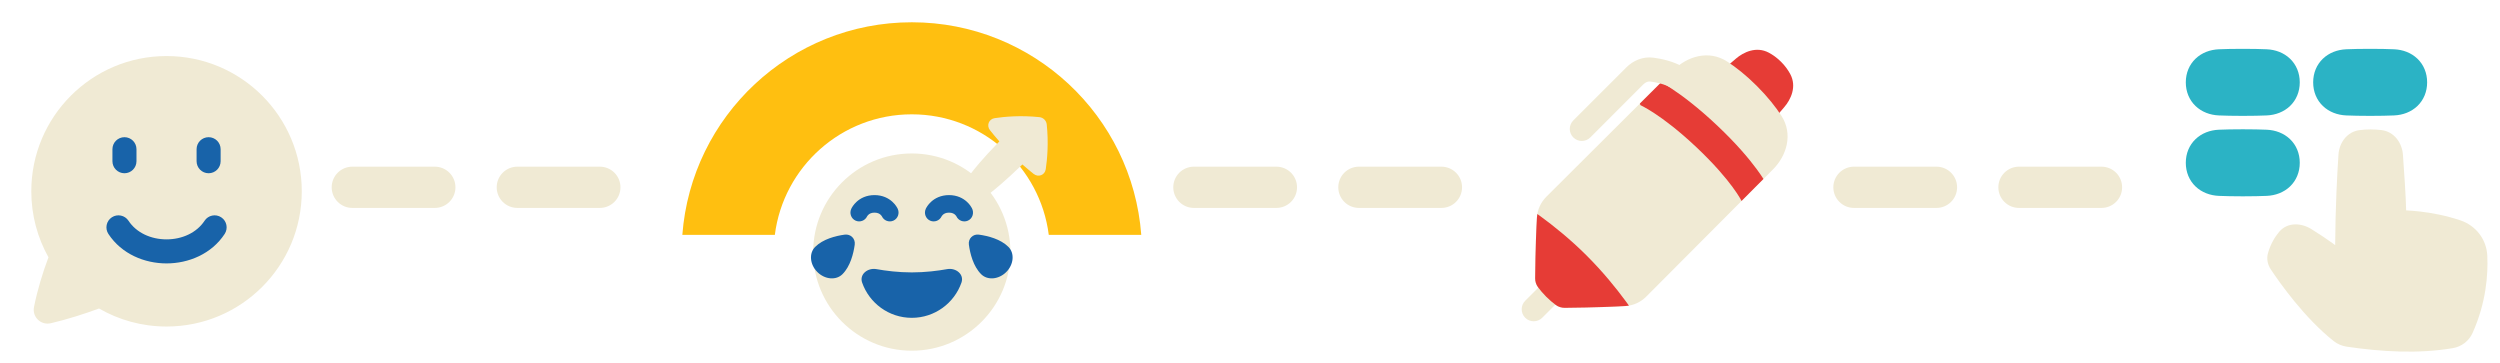 <svg width="303" height="44" viewBox="0 0 303 44" fill="none" xmlns="http://www.w3.org/2000/svg">
<g filter="url(#filter0_di_98_2097)">
<path d="M271.125 5.219C269.941 5.219 268.989 5.24 268.229 5.272C267.155 5.317 266.148 5.696 265.399 6.414C264.64 7.141 264.219 8.146 264.219 9.281C264.219 10.416 264.64 11.422 265.399 12.149C266.148 12.866 267.155 13.245 268.229 13.29C268.989 13.322 269.941 13.344 271.125 13.344C272.309 13.344 273.261 13.322 274.021 13.29C275.095 13.245 276.102 12.866 276.851 12.149C277.61 11.422 278.031 10.416 278.031 9.281C278.031 8.146 277.61 7.141 276.851 6.414C276.102 5.696 275.095 5.317 274.021 5.272C273.261 5.24 272.309 5.219 271.125 5.219Z" fill="#2BB3C5"/>
<path d="M271.125 14.969C269.941 14.969 268.989 14.99 268.229 15.022C267.155 15.067 266.148 15.446 265.399 16.164C264.64 16.891 264.219 17.896 264.219 19.031C264.219 20.166 264.64 21.172 265.399 21.899C266.148 22.616 267.155 22.995 268.229 23.04C268.989 23.072 269.941 23.094 271.125 23.094C272.309 23.094 273.261 23.072 274.021 23.04C275.095 22.995 276.102 22.616 276.851 21.899C277.61 21.172 278.031 20.166 278.031 19.031C278.031 17.896 277.61 16.891 276.851 16.164C276.102 15.446 275.095 15.067 274.021 15.022C273.261 14.99 272.309 14.969 271.125 14.969Z" fill="#2BB3C5"/>
<path d="M286.562 5.219C285.379 5.219 284.427 5.24 283.666 5.272C282.592 5.317 281.586 5.696 280.836 6.414C280.077 7.141 279.656 8.146 279.656 9.281C279.656 10.416 280.077 11.422 280.836 12.149C281.586 12.866 282.592 13.245 283.666 13.29C284.427 13.322 285.379 13.344 286.562 13.344C287.746 13.344 288.698 13.322 289.459 13.29C290.533 13.245 291.539 12.866 292.289 12.149C293.048 11.422 293.469 10.416 293.469 9.281C293.469 8.146 293.048 7.141 292.289 6.414C291.539 5.696 290.533 5.317 289.459 5.272C288.698 5.24 287.746 5.219 286.562 5.219Z" fill="#2BB3C5"/>
<path d="M287.952 15.069C287.064 14.957 286.164 14.957 285.277 15.07C283.768 15.261 282.818 16.601 282.724 18.022C282.569 20.376 282.348 24.464 282.323 29.007C282.227 28.936 282.121 28.859 282.005 28.776C281.386 28.333 280.5 27.724 279.427 27.058C278.225 26.313 276.548 26.192 275.532 27.401C275.013 28.018 274.497 28.863 274.179 29.982C273.982 30.675 274.148 31.388 274.524 31.955C275.65 33.649 278.612 37.838 282.146 40.642C282.608 41.009 283.159 41.233 283.732 41.318C287.842 41.928 292.425 42.213 296.601 41.49C297.646 41.309 298.539 40.627 298.975 39.655C300.626 35.978 300.866 32.569 300.76 30.29C300.669 28.317 299.384 26.644 297.519 26.014C295.706 25.401 293.96 25.096 292.67 24.944C292.024 24.867 291.49 24.829 291.116 24.81C291.047 24.806 290.983 24.804 290.925 24.801C290.892 23.152 290.684 20.09 290.533 18.039C290.428 16.611 289.472 15.26 287.952 15.069Z" fill="#F0EAD4"/>
<path d="M224 22H257" stroke="#F0EAD4" stroke-width="5" stroke-linecap="round" stroke-linejoin="round" stroke-dasharray="10 10"/>
<g clip-path="url(#clip0_98_2097)">
<path fill-rule="evenodd" clip-rule="evenodd" d="M188.401 33.566C188.97 34.135 188.97 35.058 188.401 35.627L186.216 37.812C185.647 38.381 184.724 38.381 184.155 37.812C183.586 37.243 183.586 36.321 184.155 35.752L186.341 33.566C186.91 32.997 187.832 32.997 188.401 33.566Z" fill="#F0EAD4"/>
<path d="M206.704 20.8C206.92 21.015 207.215 21.131 207.519 21.119C207.823 21.107 208.109 20.969 208.307 20.738L215.559 12.277C216.349 11.356 217.091 9.808 216.285 8.289C216.032 7.814 215.674 7.301 215.17 6.797C214.666 6.293 214.154 5.935 213.678 5.683C212.16 4.876 210.612 5.619 209.691 6.408L201.229 13.661C200.998 13.859 200.86 14.144 200.848 14.449C200.837 14.753 200.952 15.048 201.168 15.263L206.704 20.8Z" fill="#E63C36"/>
<path d="M208.644 6.766C206.406 5.311 203.792 6.132 202.142 7.776L186.721 23.142C186.053 23.808 185.633 24.697 185.577 25.662C185.503 26.937 185.395 29.352 185.36 33.028C185.356 33.405 185.469 33.792 185.712 34.118C185.973 34.467 186.302 34.865 186.702 35.266C187.102 35.666 187.5 35.995 187.85 36.256C188.176 36.498 188.563 36.611 188.939 36.608C192.616 36.573 195.031 36.465 196.306 36.391C197.271 36.335 198.16 35.915 198.825 35.247L214.192 19.826C215.836 18.176 216.657 15.562 215.201 13.324C214.529 12.29 213.577 11.065 212.24 9.728C210.903 8.391 209.678 7.439 208.644 6.766Z" fill="#F0EAD4"/>
<path d="M213.032 20.989C212.828 20.669 212.561 20.275 212.222 19.814C211.272 18.525 209.753 16.713 207.424 14.513C205.094 12.313 203.178 10.881 201.819 9.987C201.364 9.689 200.972 9.451 200.648 9.264L198.049 11.854L198.126 12.048L198.125 12.047L198.122 12.046L198.119 12.045C198.119 12.045 198.119 12.045 198.12 12.045L198.125 12.047C198.134 12.052 198.155 12.061 198.186 12.076C198.248 12.106 198.351 12.157 198.495 12.234C198.782 12.388 199.229 12.644 199.818 13.031C200.996 13.805 202.745 15.104 204.923 17.161C207.1 19.218 208.474 20.867 209.289 21.975C209.697 22.528 209.966 22.947 210.127 23.214C210.207 23.348 210.26 23.444 210.29 23.5C210.305 23.527 210.315 23.546 210.319 23.553L210.32 23.556C210.337 23.59 210.355 23.624 210.373 23.657L213.032 20.989Z" fill="#E63C36"/>
<path d="M196.728 36.343C196.587 36.148 196.446 35.954 196.304 35.76C195.198 34.257 193.591 32.256 191.587 30.259C189.583 28.262 187.574 26.66 186.066 25.558C185.914 25.447 185.766 25.341 185.625 25.24C185.601 25.378 185.585 25.519 185.577 25.662C185.503 26.937 185.395 29.352 185.36 33.028C185.356 33.405 185.469 33.791 185.712 34.117C185.973 34.467 186.302 34.865 186.702 35.265C187.102 35.665 187.5 35.995 187.85 36.255C188.176 36.498 188.563 36.611 188.939 36.608C192.616 36.572 195.031 36.465 196.306 36.391C196.448 36.383 196.589 36.366 196.728 36.343Z" fill="#E63C36"/>
<path fill-rule="evenodd" clip-rule="evenodd" d="M196.415 7.466C197.219 6.662 198.395 6.121 199.691 6.291C200.666 6.419 202.146 6.722 203.419 7.486C204.109 7.9 204.333 8.795 203.919 9.485C203.505 10.175 202.61 10.399 201.92 9.985C201.154 9.525 200.139 9.289 199.311 9.18C199.075 9.149 198.764 9.237 198.475 9.526L192.044 15.958C191.475 16.527 190.552 16.527 189.983 15.958C189.414 15.389 189.414 14.466 189.983 13.897L196.415 7.466Z" fill="#F0EAD4"/>
</g>
<path d="M144 22H177" stroke="#F0EAD4" stroke-width="5" stroke-linecap="round" stroke-linejoin="round" stroke-dasharray="10 10"/>
<path d="M93.21 27.765C94.254 19.526 101.288 13.156 109.81 13.156C118.332 13.156 125.367 19.526 126.411 27.765H137.621C136.535 13.355 124.499 2 109.81 2C95.122 2 83.086 13.355 82 27.765H93.21Z" fill="#FFBF10"/>
<path d="M109.81 17.899C103.208 17.899 97.857 23.251 97.857 29.852C97.857 36.454 103.208 41.805 109.81 41.805C116.411 41.805 121.763 36.454 121.763 29.852C121.763 23.251 116.411 17.899 109.81 17.899Z" fill="#F0EAD4"/>
<path d="M125.277 13.497C125.747 13.546 126.117 13.916 126.165 14.385C126.398 16.635 126.229 18.572 126.044 19.811C125.936 20.528 125.147 20.827 124.578 20.377C124.19 20.071 123.726 19.688 123.214 19.235C121.079 21.29 119.778 22.346 119.224 22.771C119.025 22.924 118.772 22.991 118.533 22.915C118.236 22.82 117.811 22.629 117.426 22.247C117.032 21.857 116.839 21.418 116.746 21.117C116.675 20.886 116.736 20.644 116.88 20.45C117.29 19.896 118.333 18.578 120.421 16.438C119.972 15.931 119.593 15.47 119.289 15.084C118.84 14.515 119.139 13.726 119.856 13.619C121.093 13.434 123.029 13.264 125.277 13.497Z" fill="#F0EAD4"/>
<path fill-rule="evenodd" clip-rule="evenodd" d="M115.83 33.549C114.961 36.036 112.594 37.821 109.81 37.821C107.026 37.821 104.659 36.036 103.79 33.549C103.438 32.541 104.472 31.73 105.523 31.918C106.662 32.122 108.171 32.315 109.81 32.315C111.448 32.315 112.958 32.122 114.097 31.918C115.148 31.73 116.182 32.541 115.83 33.549ZM107.574 26.045C107.045 26.276 106.429 26.042 106.186 25.522C106.176 25.503 106.12 25.412 106.024 25.324C105.903 25.213 105.686 25.071 105.289 25.071C104.892 25.071 104.675 25.213 104.553 25.324C104.458 25.412 104.402 25.503 104.392 25.522C104.148 26.042 103.533 26.276 103.004 26.045C102.45 25.802 102.221 25.132 102.478 24.599C102.544 24.46 102.729 24.113 103.119 23.756C103.578 23.336 104.291 22.946 105.289 22.946C106.286 22.946 106.999 23.336 107.458 23.756C107.849 24.113 108.033 24.46 108.1 24.599C108.357 25.132 108.128 25.802 107.574 26.045ZM114.32 22.946C113.323 22.946 112.609 23.336 112.15 23.756C111.76 24.113 111.575 24.46 111.509 24.599C111.255 25.134 111.479 25.801 112.035 26.045C112.564 26.276 113.18 26.042 113.423 25.522C113.433 25.503 113.489 25.412 113.584 25.324C113.706 25.213 113.923 25.071 114.32 25.071C114.717 25.071 114.934 25.213 115.056 25.324C115.151 25.412 115.207 25.503 115.217 25.522C115.46 26.042 116.076 26.276 116.605 26.045C117.204 25.783 117.381 25.066 117.095 24.527C117.008 24.363 116.824 24.062 116.489 23.756C116.03 23.336 115.317 22.946 114.32 22.946Z" fill="#1863A9"/>
<path d="M121.523 29.226C122.29 29.993 122.171 31.355 121.258 32.269C120.345 33.182 118.982 33.301 118.215 32.533C117.26 31.579 116.879 30.051 116.728 28.956C116.627 28.228 117.217 27.637 117.945 27.738C119.04 27.89 120.568 28.271 121.523 29.226Z" fill="#1863A9"/>
<path d="M98.097 29.226C97.33 29.993 97.449 31.355 98.362 32.269C99.275 33.182 100.638 33.301 101.405 32.533C102.36 31.579 102.741 30.051 102.892 28.956C102.993 28.228 102.403 27.637 101.675 27.738C100.58 27.89 99.052 28.271 98.097 29.226Z" fill="#1863A9"/>
<path d="M42 22H75" stroke="#F0EAD4" stroke-width="5" stroke-linecap="round" stroke-linejoin="round" stroke-dasharray="10 10"/>
<path d="M19.484 6.093C10.431 6.093 3.093 13.431 3.093 22.484C3.093 25.389 3.849 28.118 5.175 30.485C4.488 32.303 3.843 34.403 3.422 36.5C3.176 37.722 4.258 38.757 5.466 38.474C7.47 38.005 9.505 37.353 11.301 36.69C13.71 38.08 16.504 38.875 19.484 38.875C28.537 38.875 35.875 31.537 35.875 22.484C35.875 13.431 28.537 6.093 19.484 6.093Z" fill="#F0EAD4"/>
<path fill-rule="evenodd" clip-rule="evenodd" d="M24.094 26.055C24.535 25.383 25.438 25.195 26.111 25.637C26.784 26.078 26.971 26.981 26.53 27.654C24.93 30.092 22.141 31.226 19.484 31.226C16.827 31.226 14.037 30.092 12.438 27.654C11.996 26.981 12.184 26.078 12.857 25.637C13.529 25.195 14.432 25.383 14.874 26.055C15.824 27.503 17.588 28.312 19.484 28.312C21.38 28.312 23.144 27.503 24.094 26.055ZM14.384 15.927C15.189 15.927 15.841 16.579 15.841 17.384V18.841C15.841 19.646 15.189 20.298 14.384 20.298C13.58 20.298 12.927 19.646 12.927 18.841V17.384C12.927 16.579 13.58 15.927 14.384 15.927ZM23.126 17.384C23.126 16.579 23.779 15.927 24.583 15.927C25.388 15.927 26.04 16.579 26.04 17.384V18.841C26.04 19.646 25.388 20.298 24.583 20.298C23.779 20.298 23.126 19.646 23.126 18.841V17.384Z" fill="#1863A9"/>
</g>
<defs>
<filter id="filter0_di_98_2097" x="0.7" y="0.7" width="302.3" height="43.3" filterUnits="userSpaceOnUse" color-interpolation-filters="sRGB">
<feFlood flood-opacity="0" result="BackgroundImageFix"/>
<feColorMatrix in="SourceAlpha" type="matrix" values="0 0 0 0 0 0 0 0 0 0 0 0 0 0 0 0 0 0 127 0" result="hardAlpha"/>
<feOffset dx="-0.3" dy="-0.3"/>
<feGaussianBlur stdDeviation="0.5"/>
<feComposite in2="hardAlpha" operator="out"/>
<feColorMatrix type="matrix" values="0 0 0 0 1 0 0 0 0 1 0 0 0 0 1 0 0 0 0.2 0"/>
<feBlend mode="normal" in2="BackgroundImageFix" result="effect1_dropShadow_98_2097"/>
<feBlend mode="normal" in="SourceGraphic" in2="effect1_dropShadow_98_2097" result="shape"/>
<feColorMatrix in="SourceAlpha" type="matrix" values="0 0 0 0 0 0 0 0 0 0 0 0 0 0 0 0 0 0 127 0" result="hardAlpha"/>
<feOffset dx="1" dy="1"/>
<feGaussianBlur stdDeviation="0.5"/>
<feComposite in2="hardAlpha" operator="arithmetic" k2="-1" k3="1"/>
<feColorMatrix type="matrix" values="0 0 0 0 0 0 0 0 0 0 0 0 0 0 0 0 0 0 0.25 0"/>
<feBlend mode="normal" in2="shape" result="effect2_innerShadow_98_2097"/>
</filter>
<clipPath id="clip0_98_2097">
<rect width="34.968" height="34.968" fill="white" transform="translate(183 4)"/>
</clipPath>
</defs>
</svg>
